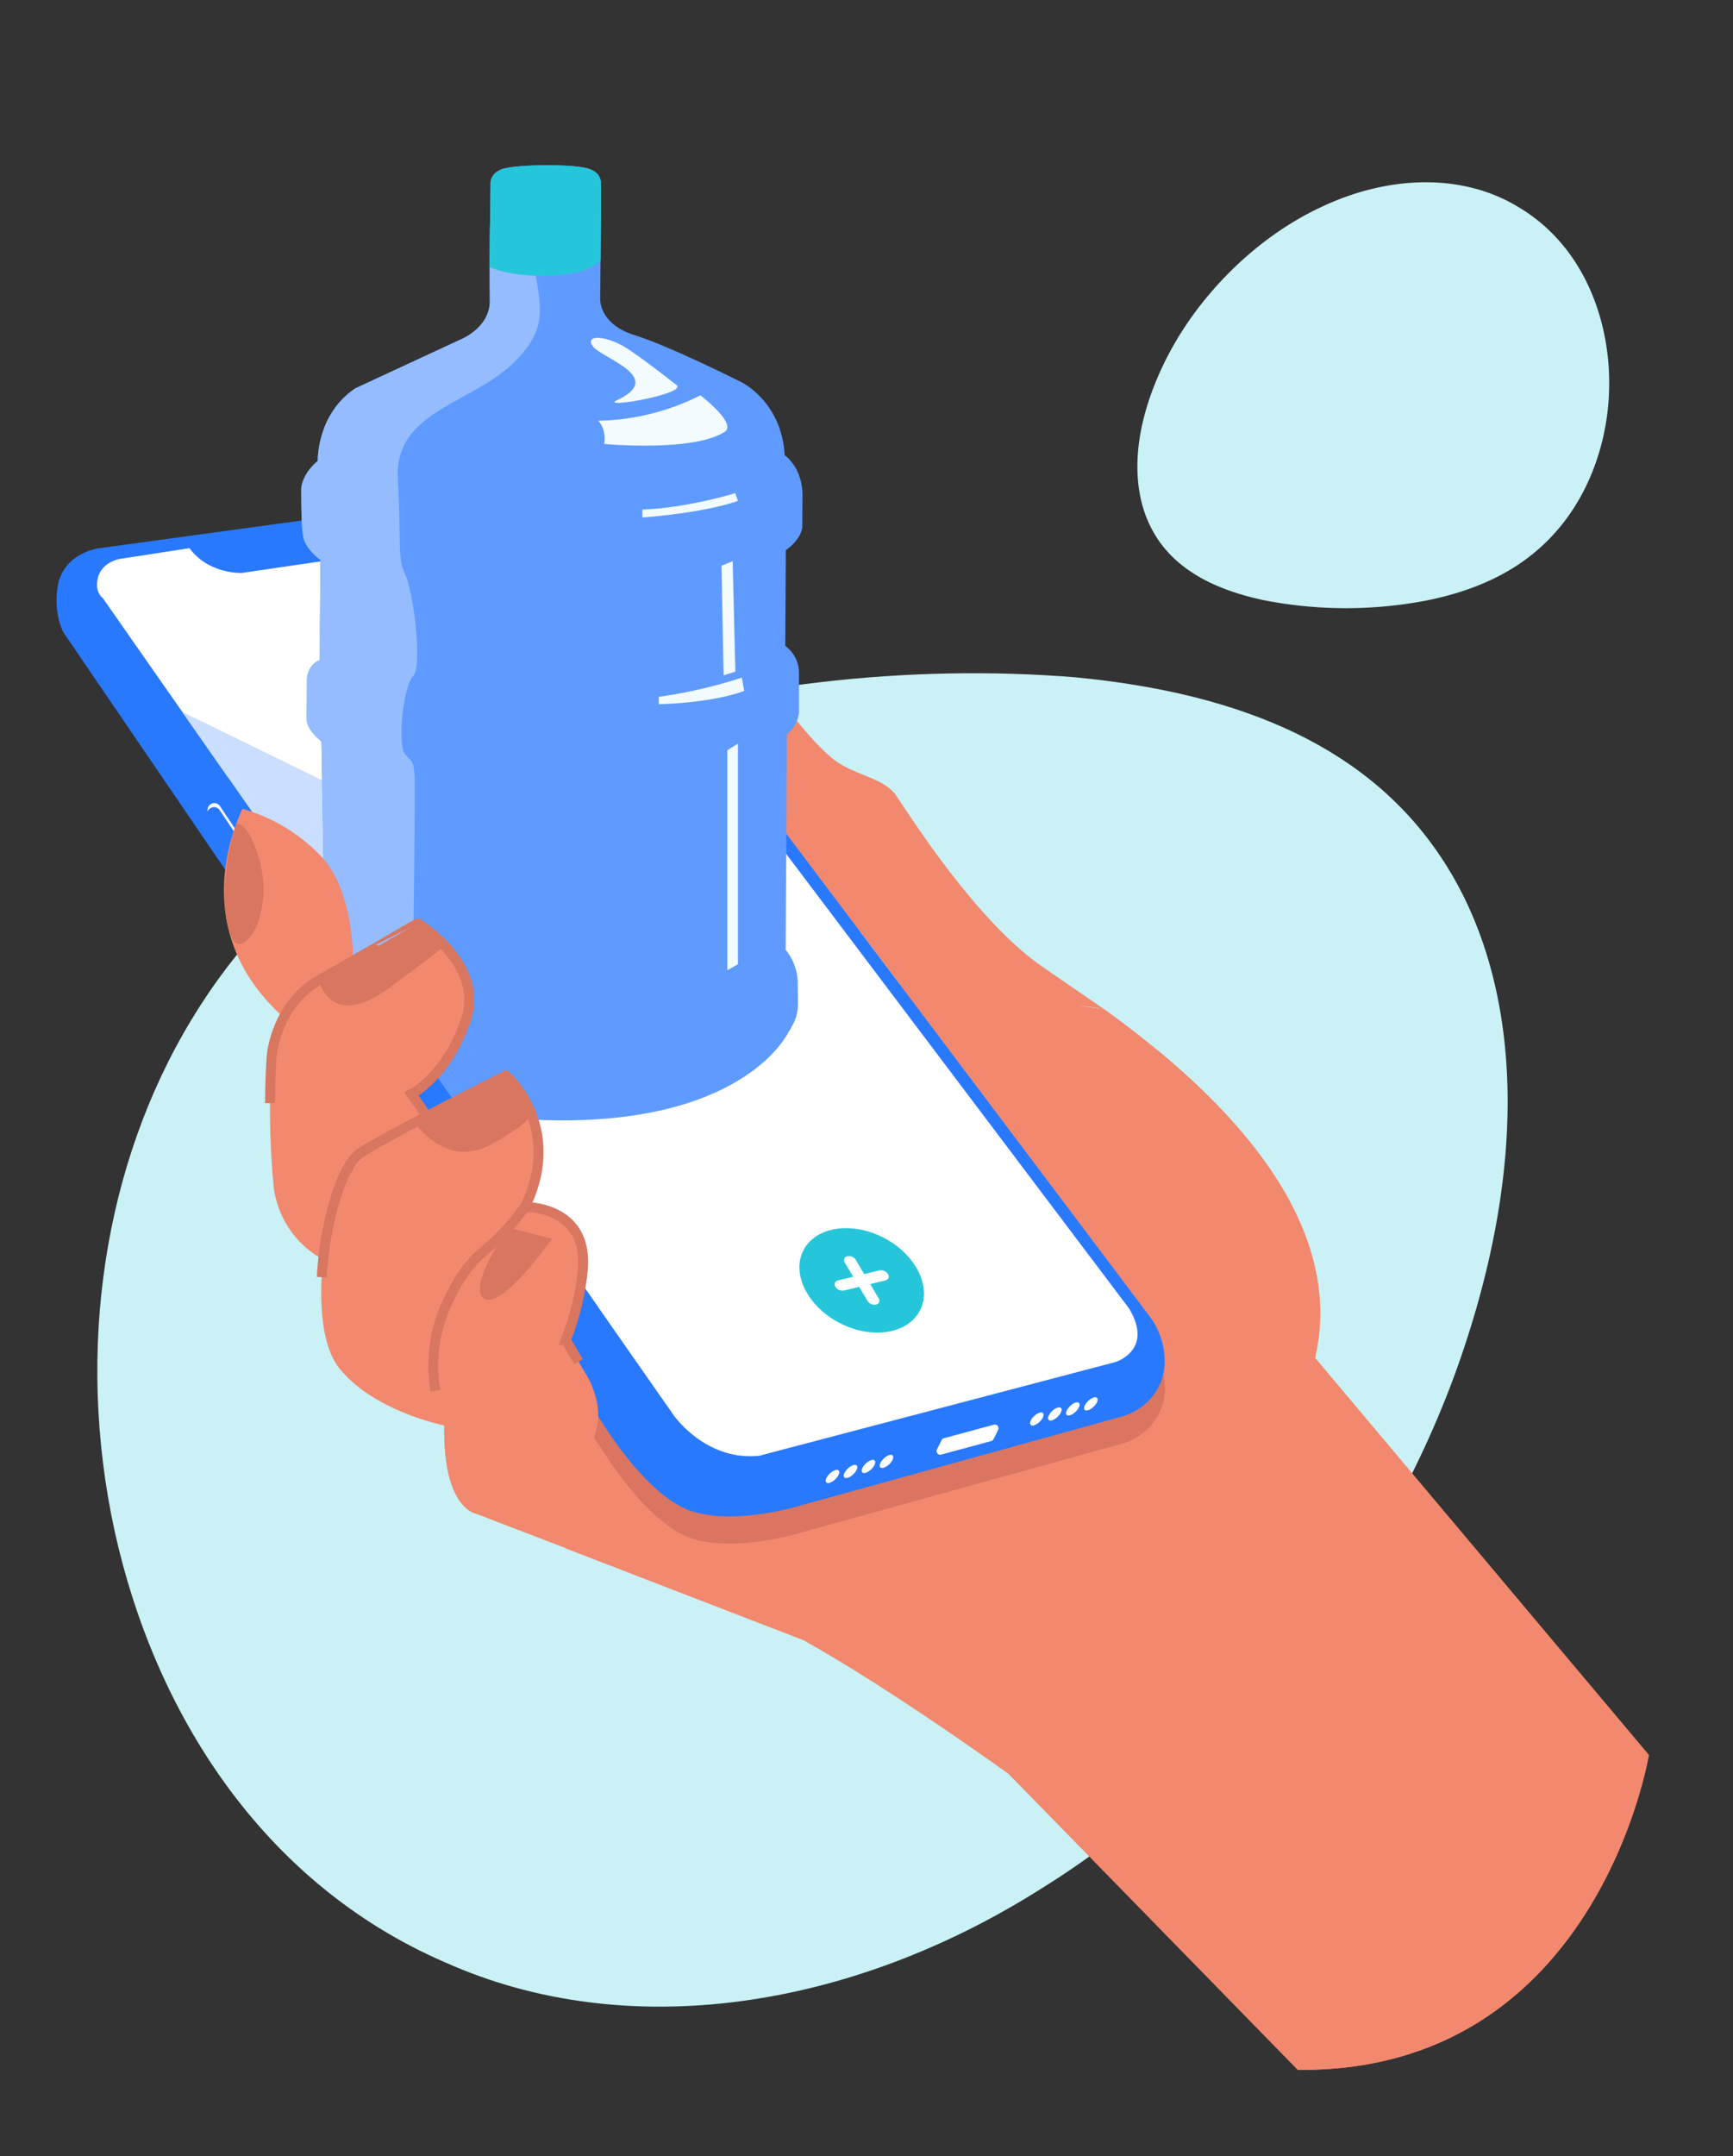 <svg id="Layer_1" data-name="Layer 1" xmlns="http://www.w3.org/2000/svg" xmlns:xlink="http://www.w3.org/1999/xlink" viewBox="0 0 470.46 584.94"><rect x="0" y="0" width="470.46" height="584.94" fill="#333333" stroke="none"/><defs><style>.cls-1,.cls-12{fill:none;}.cls-2{fill:#c9f1f6;}.cls-3{fill:#f2886e;}.cls-4{fill:#da7561;}.cls-5{fill:#2979ff;}.cls-6{fill:#fff;}.cls-7{fill:#cadeff;}.cls-8{clip-path:url(#clip-path);}.cls-9{fill:#5f9bff;}.cls-10{fill:#94bcff;}.cls-11{fill:#26c6da;}.cls-12{stroke:#d87660;stroke-miterlimit:10;stroke-width:2.68px;}.cls-13{fill:#d87660;}.cls-14{fill:#f2fcfe;}</style><clipPath id="clip-path"><path class="cls-1" d="M88.26,258.47l-1-57.34s-3.92-3-4-5.9l.06-10.42s-.31-4.16,3.47-5.75L87,151.89s-4.14-2.85-4.73-6.46-.48-13-.48-13,.08-3.66,4.48-7.41c0,0-.37-12.59,10.2-19.68l28.36-13.14s8.33-3.17,8.15-10.82.19-31.5.19-31.5-.32-2.88,3.34-4.08,20.19-1.44,23.73.13c0,0,2.72.85,2.87,3.46s-.18,31.49-.18,31.49-.54,6.93,9.26,10,29.09,12.81,29.09,12.81,10.89,5.17,11.75,19.81c0,0,4.86,3.3,4.82,10.89l-.05,8.65s-.19,3.22-4.47,6.19l-.15,26a9,9,0,0,1,3.72,7.67c0,5.38,0,10.31,0,10.31a8.44,8.44,0,0,1-3.27,5.93l-.34,58.54a14.41,14.41,0,0,1,3.27,9.55c0,6.08.67,7.87-2.48,12.71,0,0-11.12,24.31-62.43,24-35.61-.21-53.13-12.08-60.52-19.33a17.73,17.73,0,0,1-5.25-11.12C85.37,268.19,85.3,260.67,88.26,258.47Z"/></clipPath></defs><path class="cls-2" d="M52,276.59c24.09-39.81,60.85-62.45,103.4-76.85,42.49-14,90.78-19.72,136.51-16,45.71,4.37,80.43,19.29,100.23,50.25,19.57,30.52,24.21,77.08,4.3,134.63-19.65,56.87-62.25,111.86-114,143.87-51.5,32.52-112.19,42-161.71,19.81-50.13-21.7-79-68.61-89.64-117.09C20.46,366.32,28.21,315.82,52,276.59Z"/><path class="cls-2" d="M424.44,141.78c-9.36,12-22.17,18-36.56,21a115.9,115.9,0,0,1-45,0c-14.69-3.17-25.42-9.35-30.67-20.17-5.2-10.67-4.93-26,3.74-43.94,8.56-17.74,24.52-34,42.58-42.43,18-8.61,38.08-9.39,53.34-.27,15.47,9,23.08,25.33,24.67,41.5S433.66,129.93,424.44,141.78Z"/><path class="cls-3" d="M357,368.37c9.42-40.73-31.05-75.73-57.31-94.65-19.89-2.59-39.84-4.64-59.72-7.29l17.82,30.74,44,72.42-39.14-2.9L218,374.19l-27-2.87-19.15,23.13-3.37-5.7c-4.64,10.58-10.54,20.62-15,31.25l64.54,24.9c24,13.34,55.81,36.35,55.81,36.35l78.47,80.27c81.23.79,95.25-85.42,95.25-85.42Z"/><path class="cls-3" d="M233.51,252.74,251,276c18.46,2.32,30.52-5.93,48.73-2.23-2.4-1.63-15-10.32-16.66-11.45-18.05-12.28-36.7-42-39.76-46.48s-10.25-5.4-15.71-8.9-13.93-14.73-13.93-14.73c-15.23,1.81-12,18.94-12,18.94C208.38,233.75,233.51,252.74,233.51,252.74Z"/><path class="cls-3" d="M357,368.37c7.8-33.72-18.59-63.51-42.81-83.5-23.85-4.28-47.46-10-71.43-13.61l15,25.91,44,72.42-1.37,18.74L221.2,418.28l-45.69-13.1-3.62-10.73-18.3-30.92a68.76,68.76,0,0,0,4.55-18.33c2.14-18.18-15.66-17.78-15.66-17.78-10.81,14.71-13.61,10.07-21.29,26.45s-.58,32.79-.58,32.79c-.37,22.93,8.79,24,8.79,24l88.71,34.22c28.45,13.34,55.81,36.35,55.81,36.35l78.47,80.27c81.23.79,95.25-85.42,95.25-85.42Z"/><path class="cls-4" d="M73.3,261.05l90.05,132s11,18.4,22.64,23.58,31-.75,31-.75l87.37-24.18A16.1,16.1,0,0,0,314.85,383a15.3,15.3,0,0,0,1.38-6.09A20.66,20.66,0,0,0,312.56,365L152.72,152.81s-11.14-12.63-24.79-10.65S73.3,261.05,73.3,261.05Z"/><path class="cls-5" d="M17.57,172.07,163.35,385.68s11,18.4,22.64,23.57,31-.74,31-.74l87.37-24.18a16.13,16.13,0,0,0,10.44-8.64,15.34,15.34,0,0,0,1.38-6.09,20.66,20.66,0,0,0-3.67-11.93L152.72,145.49s-11.14-12.63-24.79-10.65S27,148.71,27,148.71,16.62,149.87,15.52,160C14.65,167.94,17.57,172.07,17.57,172.07Z"/><path class="cls-6" d="M27.91,162.26,183,384.08s8.76,12.45,23.22,10.81l96.59-25.4s10.58-3.22,3.64-14.61L149.94,147.53s-8.11-11.63-21.84-8.87l-12.58,1.92,1.37,2.89a3.26,3.26,0,0,1-2,4.76l-49.3,7.2s-9,.35-14.14-6.72l-19,2.93s-4.62.78-5.8,4.85S27.91,162.26,27.91,162.26Z"/><path class="cls-6" d="M57.09,219.27a1.81,1.81,0,0,1,2.53.49l16.6,24.68a1.83,1.83,0,0,1,.25.6,1.81,1.81,0,0,0-.18-1.68L59.7,218.68a1.83,1.83,0,0,0-3.3,1.44A1.77,1.77,0,0,1,57.09,219.27Z"/><path class="cls-6" d="M269.1,390.92l-13.67,3.7a1,1,0,0,1-1.1-1.36l1.29-2.6a1,1,0,0,1,.6-.5l13.67-3.69a1,1,0,0,1,1.11,1.35l-1.29,2.6A.93.93,0,0,1,269.1,390.92Z"/><ellipse class="cls-6" cx="225.99" cy="400.57" rx="2.33" ry="1.08" transform="translate(-214.3 267.61) rotate(-43.77)"/><ellipse class="cls-6" cx="230.88" cy="399.21" rx="2.33" ry="1.08" transform="translate(-211.99 270.61) rotate(-43.77)"/><ellipse class="cls-6" cx="235.76" cy="397.84" rx="2.33" ry="1.08" transform="translate(-209.69 273.61) rotate(-43.77)"/><ellipse class="cls-6" cx="240.65" cy="396.48" rx="2.33" ry="1.08" transform="translate(-207.39 276.61) rotate(-43.77)"/><ellipse class="cls-6" cx="281.46" cy="384.97" rx="2.33" ry="1.08" transform="translate(-188.09 301.65) rotate(-43.77)"/><ellipse class="cls-6" cx="286.35" cy="383.61" rx="2.33" ry="1.08" transform="translate(-185.79 304.65) rotate(-43.77)"/><ellipse class="cls-6" cx="291.24" cy="382.24" rx="2.33" ry="1.08" transform="translate(-183.49 307.65) rotate(-43.77)"/><ellipse class="cls-6" cx="296.13" cy="380.88" rx="2.33" ry="1.08" transform="translate(-181.18 310.65) rotate(-43.77)"/><polygon class="cls-7" points="49.47 193.11 213.37 273.24 121.04 295.5 49.47 193.11"/><g class="cls-8"><path class="cls-9" d="M88.26,258.47l-1-57.34s-3.92-3-4-5.9l.06-10.42s-.31-4.16,3.47-5.75L87,151.89s-4.14-2.85-4.73-6.46-.48-13-.48-13,.08-3.66,4.48-7.41c0,0-.37-12.59,10.2-19.68l28.36-13.14s8.33-3.17,8.15-10.82.19-31.5.19-31.5-.32-2.88,3.34-4.08,20.19-1.44,23.73.13c0,0,2.72.85,2.87,3.46s-.18,31.49-.18,31.49-.54,6.93,9.26,10,29.09,12.81,29.09,12.81,10.89,5.17,11.75,19.81c0,0,4.86,3.3,4.82,10.89l-.05,8.65s-.19,3.22-4.47,6.19l-.15,26a9,9,0,0,1,3.72,7.67c0,5.38,0,10.31,0,10.31a8.44,8.44,0,0,1-3.27,5.93l-.34,58.54a14.41,14.41,0,0,1,3.27,9.55c0,6.08.67,7.87-2.48,12.71,0,0-11.12,24.31-62.43,24-35.61-.21-53.13-12.08-60.52-19.33a17.73,17.73,0,0,1-5.25-11.12C85.37,268.19,85.3,260.67,88.26,258.47Z"/><path class="cls-10" d="M143.65,57.85c.8,22.8,7.93,28.2-3.64,40s-33,13.39-32,32-.2,21.39,2,26,4.81,24.8,2.11,27.6-4.31,18.79-2.11,21.19,2.3,2,2.55,6.3-.86,85.82-.86,85.82L66.48,239.46l-14-153.21Z"/><path class="cls-11" d="M163,70.75c-4.6,4.93-21.88,5.27-30.09,1.71s-1.79-28.12-1.79-28.12l13.1-4,17,3.28,4.75,4.1Z"/></g><polygon class="cls-5" points="61.91 210.91 162.4 354.66 153.59 363.53 70.31 232.92 61.91 210.91"/><path class="cls-3" d="M123,387.2s-20.73-3.43-30.87-16-2.82-53,5.75-58.44,39.4-20.93,39.4-20.93,15.89,13.83,5.2,35.61a403.42,403.42,0,0,0-18.15,44.28Z"/><path class="cls-3" d="M89.83,342.7a26,26,0,0,1-15.65-22,228.08,228.08,0,0,1-.47-33.78c.32-5,3.42-15.75,12.75-21s27-15.53,27-15.53,18.32,10.92,13.07,26.28-14.74,20-14.74,20l5,7.23Z"/><path class="cls-3" d="M65.82,219.42c-3.19,6.77-14.24,34.84,12.17,57.42l17.89-13.19s1-21.08-8.67-31.31A47.25,47.25,0,0,0,65.82,219.42Z"/><path class="cls-12" d="M141,329a6.66,6.66,0,0,1,.82-.17l.7-1.44c10.69-21.78-5.2-35.61-5.2-35.61s-30.83,15.5-39.4,20.93c-5.12,3.23-9.78,18.94-10.56,33.75"/><path class="cls-12" d="M116.71,304l-5-7.23s9.49-4.67,14.74-20-13.07-26.28-13.07-26.28S95.8,260.73,86.46,266s-12.43,16-12.75,21c-.16,2.46-.39,6.65-.41,12.26"/><path class="cls-13" d="M86.46,266c2.82,7.68,9,9.41,19.09,2.06s14.55-10.95,14.55-10.95l-6.69-6.64Z"/><path class="cls-13" d="M112.6,304.75c5.48,6.6,12.45,10.5,21.6,5.25s9.45-6.9,9.45-6.9l-6.37-11.29Z"/><path class="cls-3" d="M159.9,374.19l-6.31-10.66a68.76,68.76,0,0,0,4.55-18.33c2.14-18.18-15.66-17.78-15.66-17.78-10.81,14.71-13.61,10.07-21.29,26.45s-.58,32.79-.58,32.79c-.37,22.93,8.79,24,8.79,24l11.75,4.53C146.87,401.81,169.94,395,159.9,374.19Z"/><path class="cls-12" d="M157.06,369.4l-3.47-5.87a68.76,68.76,0,0,0,4.55-18.33c2.14-18.18-15.66-17.78-15.66-17.78-10.81,14.71-13.61,10.07-21.29,26.45a40.59,40.59,0,0,0-3,23.4"/><path class="cls-13" d="M138,333s-11.49,16.6-6.47,19.32,18.3-16.26,18.3-16.26Z"/><path class="cls-13" d="M69.71,251.21a28.93,28.93,0,0,0,.6-18.29c-3.2-10.76-6.21-9.34-6.21-9.34s-4.85,14.49-2.43,26.84S69.71,251.21,69.71,251.21Z"/><ellipse class="cls-11" cx="233.93" cy="347.33" rx="13.02" ry="17.8" transform="translate(-182.08 395.33) rotate(-62.62)"/><path class="cls-6" d="M238.73,344.63l-4.13,1-2.26-3.83a2.27,2.27,0,0,0-2.31-1,1.09,1.09,0,0,0-.68,1.73l2.26,3.83-4.13,1a1.08,1.08,0,0,0-.67,1.73,2.26,2.26,0,0,0,2.31,1l4.13-1,2.26,3.82a2.27,2.27,0,0,0,2.31,1,1.09,1.09,0,0,0,.68-1.74l-2.26-3.82,4.13-1a1.09,1.09,0,0,0,.68-1.74A2.29,2.29,0,0,0,238.73,344.63Z"/><path class="cls-14" d="M196.74,117.14c3.44-2.25-6.6-9.9-6.6-9.9a64,64,0,0,1-27.74,6.9s2.24,2,1.64,6.3C164,120.44,188.22,122.69,196.74,117.14Z"/><path class="cls-14" d="M199.58,133.79s-12.89,4-25.19,4.45v2.15s16.27-1.13,25.94-4.5Z"/><path class="cls-14" d="M201.38,183.83a132.12,132.12,0,0,1-22.54,5.2v2s14-.2,23.19-3.6Z"/><polygon class="cls-14" points="197.46 203.52 197.46 263.21 200.33 261.56 200.33 201.72 197.46 203.52"/><polygon class="cls-14" points="195.86 153.47 196.44 183.2 199.63 182.2 198.9 152.23 195.86 153.47"/><path class="cls-14" d="M167.56,108.54c-5.26,2.48,19.23-1.7,16.08-4.1s-6.45-5.14-12.6-9.39-12.55-4.4-10.1-1.1S180.84,102.28,167.56,108.54Z"/></svg>